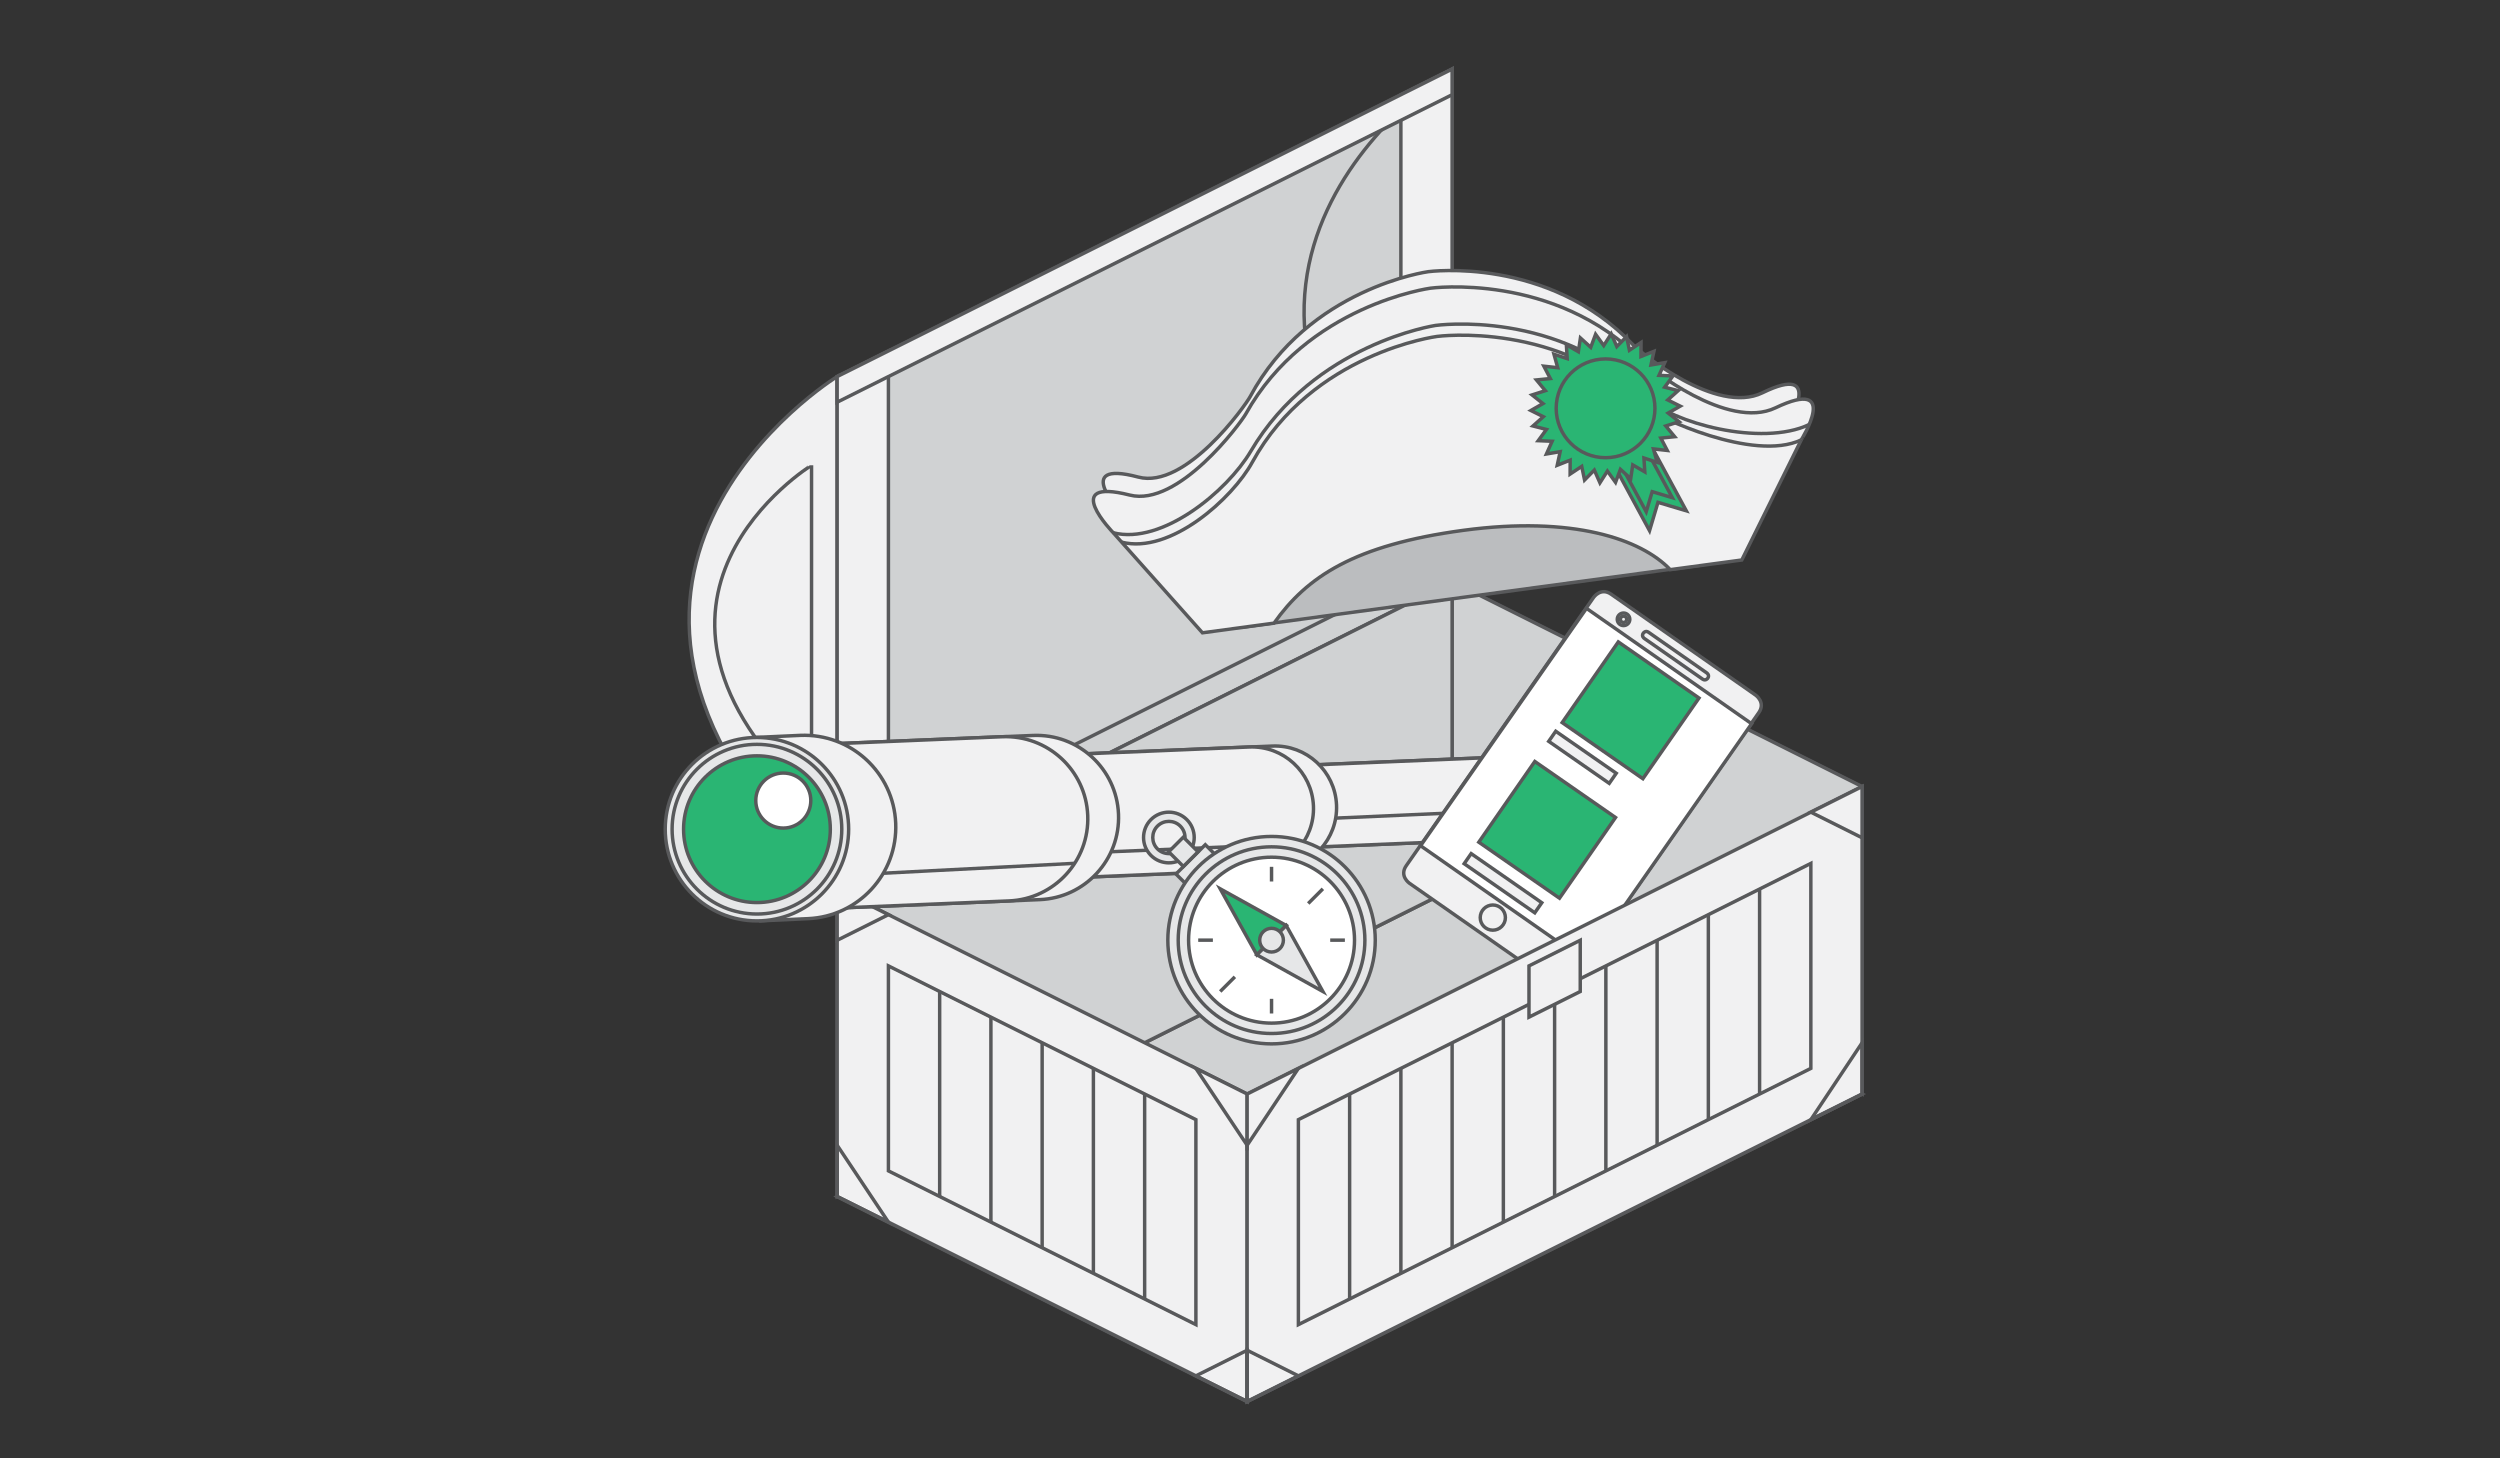 <?xml version="1.0" encoding="utf-8"?>
<!-- Generator: Adobe Illustrator 16.0.0, SVG Export Plug-In . SVG Version: 6.00 Build 0)  -->
<!DOCTYPE svg PUBLIC "-//W3C//DTD SVG 1.1//EN" "http://www.w3.org/Graphics/SVG/1.1/DTD/svg11.dtd">
<svg version="1.1" id="Layer_1" xmlns="http://www.w3.org/2000/svg" xmlns:xlink="http://www.w3.org/1999/xlink" x="0px" y="0px"
	 width="360px" height="210px" viewBox="0 0 360 210" enable-background="new 0 0 360 210" xml:space="preserve">
<rect x="0" y="0" width="360" height="210" fill="#333333" stroke="none"/>
<g>
	<polygon fill="#D0D2D3" stroke="#58595B" stroke-width="0.5" stroke-miterlimit="10" points="120.552,54.226 209.105,9.95 
		209.105,83.744 120.552,128.021 	"/>
	<path fill="#D0D2D3" stroke="#58595B" stroke-width="0.5" stroke-miterlimit="10" d="M209.105,83.744V9.95
		C209.105,9.95,161.139,39.467,209.105,83.744z"/>
	<path fill="#F1F1F2" stroke="#58595B" stroke-width="0.5" stroke-miterlimit="10" d="M120.552,128.021V54.226
		C120.552,54.226,72.586,83.744,120.552,128.021z"/>
	<path fill="#F1F1F2" stroke="#58595B" stroke-width="0.5" stroke-miterlimit="10" d="M116.862,115.248v-48.25
		C116.862,66.999,85.5,86.298,116.862,115.248z"/>
	<polygon fill="#F1F1F2" stroke="#58595B" stroke-width="0.5" stroke-miterlimit="10" points="120.552,54.226 127.932,50.537 
		127.932,124.33 120.552,128.021 	"/>
	<polygon fill="#D0D2D3" stroke="#58595B" stroke-width="0.5" stroke-miterlimit="10" points="120.552,124.33 209.105,80.054 
		209.105,83.744 120.552,128.021 	"/>
	<polygon fill="#F1F1F2" stroke="#58595B" stroke-width="0.5" stroke-miterlimit="10" points="201.727,13.639 201.727,87.434 
		209.105,83.744 209.105,9.95 	"/>
	<polygon fill="#F1F1F2" stroke="#58595B" stroke-width="0.5" stroke-miterlimit="10" points="120.552,54.226 209.105,9.95 
		209.105,13.639 120.552,57.916 	"/>
</g>
<polygon fill="#D0D2D3" stroke="#58595B" stroke-width="0.5" stroke-miterlimit="10" points="120.552,172.296 209.105,128.021 
	268.141,157.538 179.588,201.814 "/>
<polygon fill="#D0D2D3" stroke="#58595B" stroke-width="0.5" stroke-miterlimit="10" points="209.105,83.744 268.141,113.262 
	268.141,157.538 209.105,128.021 "/>
<polygon fill="#D0D2D3" stroke="#58595B" stroke-width="0.5" stroke-miterlimit="10" points="120.552,128.021 209.105,83.744 
	209.105,128.021 120.552,172.296 "/>
<polygon fill="#F1F1F2" stroke="#58595B" stroke-width="0.5" stroke-miterlimit="10" points="120.552,128.021 179.588,157.538 
	179.588,201.814 120.552,172.296 "/>
<g>
	
		<rect x="177.578" y="66.949" transform="matrix(0.991 -0.134 0.134 0.991 -8.333 28.896)" fill="#BBBDBF" stroke="#58595B" stroke-width="0.5" stroke-miterlimit="10" width="66.503" height="19.002"/>
	<path fill="#F1F1F2" stroke="#58595B" stroke-width="0.5" stroke-miterlimit="10" d="M253.786,56.564
		c-6.646,3.249-17.603-5.841-18.611-6.901c-12.27-12.869-29.502-10.542-29.502-10.542s-17.233,2.327-25.648,17.988
		c-0.693,1.294-9.314,13.402-16.112,11.59c-9.846-2.623-2.26,5.416-2.26,5.416l12.481,14.454l9.957-1.344
		c4.536-6.626,11.062-11.178,26.292-13.233c15.229-2.056,24.785,1.37,28.858,5.787l9.955-1.345l8.2-17.246
		C257.398,61.187,262.931,52.093,253.786,56.564z"/>
	<path fill="#F1F1F2" stroke="#58595B" stroke-width="0.5" stroke-miterlimit="10" d="M255.662,58.731
		c-6.889,3.283-18.172-5.763-19.212-6.819c-12.626-12.821-30.457-10.414-30.457-10.414s-17.833,2.407-26.605,18.119
		c-0.725,1.296-9.695,13.452-16.715,11.67c-10.166-2.579-2.359,5.431-2.359,5.431l12.839,14.406l10.304-1.392
		c4.722-6.65,11.487-11.234,27.247-13.362c15.756-2.126,25.624,1.258,29.813,5.659l10.303-1.391l8.562-17.295
		C259.377,63.342,265.14,54.215,255.662,58.731z"/>
	<path fill="none" stroke="#58595B" stroke-width="0.5" stroke-miterlimit="10" d="M260.523,61.134
		c-6.889,3.281-19.911-0.302-23.35-3.858c-12.509-12.935-30.457-10.413-30.457-10.413s-17.468,2.616-26.604,18.118
		c-3.394,5.755-12.777,13.519-19.8,11.737"/>
	<path fill="none" stroke="#58595B" stroke-width="0.5" stroke-miterlimit="10" d="M259.377,63.342
		c-6.89,3.282-20.949-3.424-21.989-4.481c-12.625-12.821-30.457-10.414-30.457-10.414s-17.947,2.344-26.604,18.118
		c-2.86,5.213-11.788,13.286-18.811,11.504"/>
	<g>
		<polygon fill="#2AB573" stroke="#58595B" stroke-width="0.5" stroke-miterlimit="10" points="228.943,60.536 237.533,76.417 
			238.748,72.339 242.827,73.555 234.238,57.672 		"/>
		<polygon fill="#2AB573" stroke="#58595B" stroke-width="0.5" stroke-miterlimit="10" points="230.96,62.427 237.055,73.693 
			237.916,70.801 240.81,71.663 234.717,60.396 		"/>
		<polygon fill="#2AB573" stroke="#58595B" stroke-width="0.5" stroke-miterlimit="10" points="230.938,49.762 232.013,48.07 
			232.821,49.905 234.226,48.473 234.636,50.436 236.307,49.328 236.299,51.333 238.163,50.596 237.739,52.557 239.718,52.223 
			238.896,54.051 240.899,54.137 239.713,55.754 241.656,56.254 240.158,57.591 241.955,58.484 240.214,59.479 241.786,60.726 
			239.875,61.339 241.154,62.885 239.159,63.086 240.087,64.864 238.093,64.646 238.631,66.579 236.726,65.953 236.852,67.953 
			235.117,66.945 234.823,68.928 233.339,67.581 232.638,69.46 231.466,67.833 230.39,69.526 229.581,67.691 228.177,69.123 
			227.768,67.159 226.097,68.268 226.104,66.262 224.239,67 224.664,65.04 222.687,65.373 223.509,63.543 221.506,63.458 
			222.69,61.84 220.748,61.341 222.244,60.005 220.447,59.112 222.188,58.116 220.616,56.869 222.527,56.257 221.249,54.71 
			223.245,54.509 222.317,52.73 224.312,52.949 223.772,51.016 225.677,51.644 225.554,49.641 227.285,50.651 227.58,48.666 
			229.066,50.014 229.765,48.135 		"/>
		<circle fill="#2AB573" stroke="#58595B" stroke-width="0.5" stroke-miterlimit="10" cx="231.201" cy="58.797" r="7.111"/>
	</g>
</g>
<polygon fill="#F1F1F2" stroke="#58595B" stroke-width="0.5" stroke-miterlimit="10" points="120.552,128.021 120.552,135.4 
	127.932,131.71 "/>
<g>
	<path fill="#F1F1F2" stroke="#58595B" stroke-width="0.5" stroke-miterlimit="10" d="M227.549,114.465
		c-0.138-3.264-2.892-5.799-6.155-5.664l-33.242,1.385l0.49,11.819l33.243-1.383C225.147,120.484,227.686,117.729,227.549,114.465z"
		/>
	<path fill="#F1F1F2" stroke="#58595B" stroke-width="0.5" stroke-miterlimit="10" d="M225.332,114.559
		c-0.138-3.265-2.894-5.801-6.155-5.664l-33.242,1.387l0.492,11.816l33.242-1.383C222.933,120.577,225.47,117.82,225.332,114.559z"
		/>
	<path fill="#F1F1F2" stroke="#58595B" stroke-width="0.5" stroke-miterlimit="10" d="M192.46,115.926
		c-0.204-4.895-4.339-8.699-9.233-8.494l-26.595,1.106l0.739,17.729l26.595-1.108C188.86,124.957,192.664,120.82,192.46,115.926z"/>
	<path fill="#F1F1F2" stroke="#58595B" stroke-width="0.5" stroke-miterlimit="10" d="M189.136,116.064
		c-0.204-4.896-4.339-8.699-9.233-8.496l-26.595,1.105l0.738,17.73l26.594-1.107C185.535,125.095,189.34,120.961,189.136,116.064z"
		/>
	<path fill="#F1F1F2" stroke="#58595B" stroke-width="0.5" stroke-miterlimit="10" d="M161.064,117.232
		c-0.271-6.526-5.783-11.6-12.312-11.326l-35.458,1.477l0.982,23.641l35.458-1.478C156.265,129.273,161.336,123.764,161.064,117.232
		z"/>
	<path fill="#F1F1F2" stroke="#58595B" stroke-width="0.5" stroke-miterlimit="10" d="M156.633,117.419
		c-0.272-6.528-5.785-11.601-12.313-11.329l-35.459,1.479l0.985,23.64l35.459-1.478
		C151.833,129.458,156.904,123.945,156.633,117.419z"/>
	
		<line fill="none" stroke="#58595B" stroke-width="0.5" stroke-miterlimit="10" x1="125.152" y1="125.848" x2="154.752" y2="124.32"/>
	
		<line fill="none" stroke="#58595B" stroke-width="0.5" stroke-miterlimit="10" x1="160.069" y1="122.646" x2="187.802" y2="121.484"/>
	
		<line fill="none" stroke="#58595B" stroke-width="0.5" stroke-miterlimit="10" x1="192.337" y1="117.809" x2="225.135" y2="116.343"/>
	<path fill="#F1F1F2" stroke="#58595B" stroke-width="0.5" stroke-miterlimit="10" d="M116.335,132.286
		c7.289-0.304,12.951-6.459,12.646-13.746c-0.303-7.287-6.457-12.95-13.746-12.647l-6.783,0.314l1.099,26.393L116.335,132.286z"/>
	<circle fill="#E6E7E8" stroke="#58595B" stroke-width="0.5" stroke-miterlimit="10" cx="109" cy="119.402" r="13.207"/>
	<circle fill="#E6E7E8" stroke="#58595B" stroke-width="0.5" stroke-miterlimit="10" cx="109" cy="119.403" r="12.217"/>
	<circle fill="#2AB573" stroke="#58595B" stroke-width="0.5" stroke-miterlimit="10" cx="109" cy="119.404" r="10.566"/>
	<circle fill="#FFFFFF" stroke="#58595B" stroke-width="0.5" stroke-miterlimit="10" cx="112.794" cy="115.28" r="3.962"/>
</g>
<g>
	<path fill="#F1F1F2" stroke="#58595B" stroke-width="0.5" stroke-miterlimit="10" d="M229.487,86.018c0,0,1.037-1.486,2.523-0.447
		l20.806,14.531c0,0,1.485,1.037,0.448,2.522l-26.987,38.638c0,0-1.038,1.487-2.521,0.449L202.95,127.18
		c0,0-1.486-1.039-0.448-2.522L229.487,86.018z"/>
	
		<rect x="213.9" y="92.051" transform="matrix(0.82 0.573 -0.573 0.82 105.8 -110.445)" fill="#FFFFFF" stroke="#58595B" stroke-width="0.5" stroke-miterlimit="10" width="29.001" height="41.69"/>
	<circle fill="#F1F1F2" stroke="#58595B" stroke-width="0.5" stroke-miterlimit="10" cx="214.965" cy="132.133" r="1.813"/>
	<g>
		<g>
			<circle fill="#F1F1F2" stroke="#58595B" stroke-width="0.5" stroke-miterlimit="10" cx="233.789" cy="89.18" r="0.906"/>
			<circle fill="#F1F1F2" stroke="#58595B" stroke-width="0.5" stroke-miterlimit="10" cx="233.789" cy="89.18" r="0.453"/>
		</g>
		<path fill="#F1F1F2" stroke="#58595B" stroke-width="0.5" stroke-miterlimit="10" d="M236.634,91.175c0,0,0.307-0.442,0.751-0.134
			l8.403,5.871c0,0,0.438,0.309,0.132,0.751c0,0-0.31,0.442-0.75,0.133l-8.403-5.869C236.767,91.927,236.324,91.618,236.634,91.175z
			"/>
	</g>
	
		<rect x="227.857" y="95.116" transform="matrix(0.821 0.571 -0.571 0.821 100.275 -115.762)" fill="#2AB573" stroke="#58595B" stroke-width="0.5" stroke-miterlimit="10" width="14.153" height="14.152"/>
	
		<rect x="222.622" y="108.291" transform="matrix(0.821 0.57 -0.57 0.821 102.977 -110.502)" fill="#F1F1F2" stroke="#58595B" stroke-width="0.5" stroke-miterlimit="10" width="10.616" height="1.769"/>
	
		<rect x="215.753" y="112.549" transform="matrix(0.821 0.57 -0.57 0.821 108.033 -105.73)" fill="#2AB573" stroke="#58595B" stroke-width="0.5" stroke-miterlimit="10" width="14.154" height="14.153"/>
	
		<rect x="210.362" y="126.229" transform="matrix(0.821 0.571 -0.571 0.821 111.217 -100.83)" fill="#F1F1F2" stroke="#58595B" stroke-width="0.5" stroke-miterlimit="10" width="12.386" height="1.767"/>
</g>
<g>
	<g>
		<path fill="#E6E7E8" stroke="#58595B" stroke-width="0.5" stroke-miterlimit="10" d="M170.9,123.182
			c-1.423,1.424-3.738,1.424-5.163,0c-1.422-1.424-1.422-3.738,0-5.162c1.425-1.424,3.74-1.424,5.163,0
			C172.323,119.441,172.323,121.758,170.9,123.182z M166.676,118.957c-0.905,0.906-0.905,2.379,0,3.285
			c0.906,0.904,2.38,0.904,3.285,0c0.906-0.906,0.906-2.379,0-3.285C169.056,118.052,167.582,118.052,166.676,118.957z"/>
	</g>
	
		<rect x="169.557" y="123.33" transform="matrix(0.707 -0.707 0.707 0.707 -37.731 158.542)" fill="#E6E7E8" stroke="#58595B" stroke-width="0.5" stroke-miterlimit="10" width="5.972" height="2.986"/>
	
		<rect x="168.95" y="121.207" transform="matrix(0.707 -0.707 0.707 0.707 -36.849 156.412)" fill="#E6E7E8" stroke="#58595B" stroke-width="0.5" stroke-miterlimit="10" width="2.987" height="2.987"/>
	<circle fill="#E6E7E8" stroke="#58595B" stroke-width="0.5" stroke-miterlimit="10" cx="183.102" cy="135.383" r="14.935"/>
	<circle fill="#E6E7E8" stroke="#58595B" stroke-width="0.5" stroke-miterlimit="10" cx="183.102" cy="135.383" r="13.441"/>
	<circle fill="#FFFFFF" stroke="#58595B" stroke-width="0.5" stroke-miterlimit="10" cx="183.103" cy="135.383" r="11.947"/>
	<polygon fill="#2AB573" stroke="#58595B" stroke-width="0.5" stroke-miterlimit="10" points="175.71,127.991 180.989,137.495 
		185.215,133.271 	"/>
	<polygon fill="#E6E7E8" stroke="#58595B" stroke-width="0.5" stroke-miterlimit="10" points="190.494,142.773 185.215,133.271 
		180.989,137.495 	"/>
	
		<line fill="none" stroke="#58595B" stroke-width="0.5" stroke-miterlimit="10" x1="175.71" y1="142.773" x2="177.823" y2="140.663"/>
	
		<line fill="none" stroke="#58595B" stroke-width="0.5" stroke-miterlimit="10" x1="190.494" y1="127.991" x2="188.383" y2="130.104"/>
	
		<line fill="none" stroke="#58595B" stroke-width="0.5" stroke-miterlimit="10" x1="172.542" y1="135.382" x2="174.655" y2="135.382"/>
	
		<line fill="none" stroke="#58595B" stroke-width="0.5" stroke-miterlimit="10" x1="183.102" y1="124.822" x2="183.102" y2="126.936"/>
	
		<line fill="none" stroke="#58595B" stroke-width="0.5" stroke-miterlimit="10" x1="183.102" y1="145.943" x2="183.102" y2="143.831"/>
	
		<line fill="none" stroke="#58595B" stroke-width="0.5" stroke-miterlimit="10" x1="193.662" y1="135.382" x2="191.55" y2="135.382"/>
	<circle fill="#E6E7E8" stroke="#58595B" stroke-width="0.5" stroke-miterlimit="10" cx="183.102" cy="135.384" r="1.707"/>
</g>
<polygon fill="#F1F1F2" stroke="#58595B" stroke-width="0.5" stroke-miterlimit="10" points="179.588,157.538 268.141,113.262 
	268.141,157.538 179.588,201.814 "/>
<polygon fill="#F1F1F2" stroke="#58595B" stroke-width="0.5" stroke-miterlimit="10" points="127.932,139.089 172.208,161.229 
	172.208,190.745 127.932,168.607 "/>
<line fill="none" stroke="#58595B" stroke-width="0.5" stroke-miterlimit="10" x1="135.311" y1="142.779" x2="135.311" y2="172.296"/>
<line fill="none" stroke="#58595B" stroke-width="0.5" stroke-miterlimit="10" x1="142.69" y1="146.469" x2="142.69" y2="175.986"/>
<line fill="none" stroke="#58595B" stroke-width="0.5" stroke-miterlimit="10" x1="150.069" y1="150.158" x2="150.069" y2="179.677"/>
<line fill="none" stroke="#58595B" stroke-width="0.5" stroke-miterlimit="10" x1="157.449" y1="153.848" x2="157.449" y2="183.365"/>
<line fill="none" stroke="#58595B" stroke-width="0.5" stroke-miterlimit="10" x1="164.829" y1="157.538" x2="164.829" y2="187.057"/>
<polygon fill="none" stroke="#58595B" stroke-width="0.5" stroke-miterlimit="10" points="120.552,164.917 127.932,175.986 
	120.552,172.296 "/>
<polygon fill="none" stroke="#58595B" stroke-width="0.5" stroke-miterlimit="10" points="172.208,198.124 179.588,194.436 
	179.588,201.814 "/>
<polygon fill="none" stroke="#58595B" stroke-width="0.5" stroke-miterlimit="10" points="186.967,198.124 179.588,194.436 
	179.588,201.814 "/>
<polygon fill="none" stroke="#58595B" stroke-width="0.5" stroke-miterlimit="10" points="186.967,161.229 260.762,124.33 
	260.762,153.848 186.967,190.745 "/>
<polygon fill="none" stroke="#58595B" stroke-width="0.5" stroke-miterlimit="10" points="268.141,150.158 260.762,161.229 
	268.141,157.538 "/>
<line fill="none" stroke="#58595B" stroke-width="0.5" stroke-miterlimit="10" x1="194.346" y1="157.538" x2="194.346" y2="187.057"/>
<line fill="none" stroke="#58595B" stroke-width="0.5" stroke-miterlimit="10" x1="201.727" y1="153.848" x2="201.727" y2="183.365"/>
<line fill="none" stroke="#58595B" stroke-width="0.5" stroke-miterlimit="10" x1="209.105" y1="150.158" x2="209.105" y2="179.677"/>
<line fill="none" stroke="#58595B" stroke-width="0.5" stroke-miterlimit="10" x1="216.484" y1="146.469" x2="216.484" y2="175.986"/>
<line fill="none" stroke="#58595B" stroke-width="0.5" stroke-miterlimit="10" x1="223.863" y1="142.779" x2="223.863" y2="172.296"/>
<line fill="none" stroke="#58595B" stroke-width="0.5" stroke-miterlimit="10" x1="231.244" y1="139.089" x2="231.244" y2="168.607"/>
<line fill="none" stroke="#58595B" stroke-width="0.5" stroke-miterlimit="10" x1="238.623" y1="135.4" x2="238.623" y2="164.917"/>
<line fill="none" stroke="#58595B" stroke-width="0.5" stroke-miterlimit="10" x1="246.002" y1="131.71" x2="246.002" y2="161.229"/>
<line fill="none" stroke="#58595B" stroke-width="0.5" stroke-miterlimit="10" x1="253.381" y1="128.021" x2="253.381" y2="157.538"/>
<polygon fill="#F1F1F2" stroke="#58595B" stroke-width="0.5" stroke-miterlimit="10" points="172.208,153.848 179.588,164.917 
	179.588,157.538 "/>
<polygon fill="#F1F1F2" stroke="#58595B" stroke-width="0.5" stroke-miterlimit="10" points="186.967,153.848 179.588,157.538 
	179.588,164.917 "/>
<polygon fill="#F1F1F2" stroke="#58595B" stroke-width="0.5" stroke-miterlimit="10" points="260.762,116.951 268.141,120.641 
	268.141,113.262 "/>
<polygon fill="#F1F1F2" stroke="#58595B" stroke-width="0.5" stroke-miterlimit="10" points="220.174,139.089 227.555,135.4 
	227.555,142.779 220.174,146.469 "/>
</svg>
